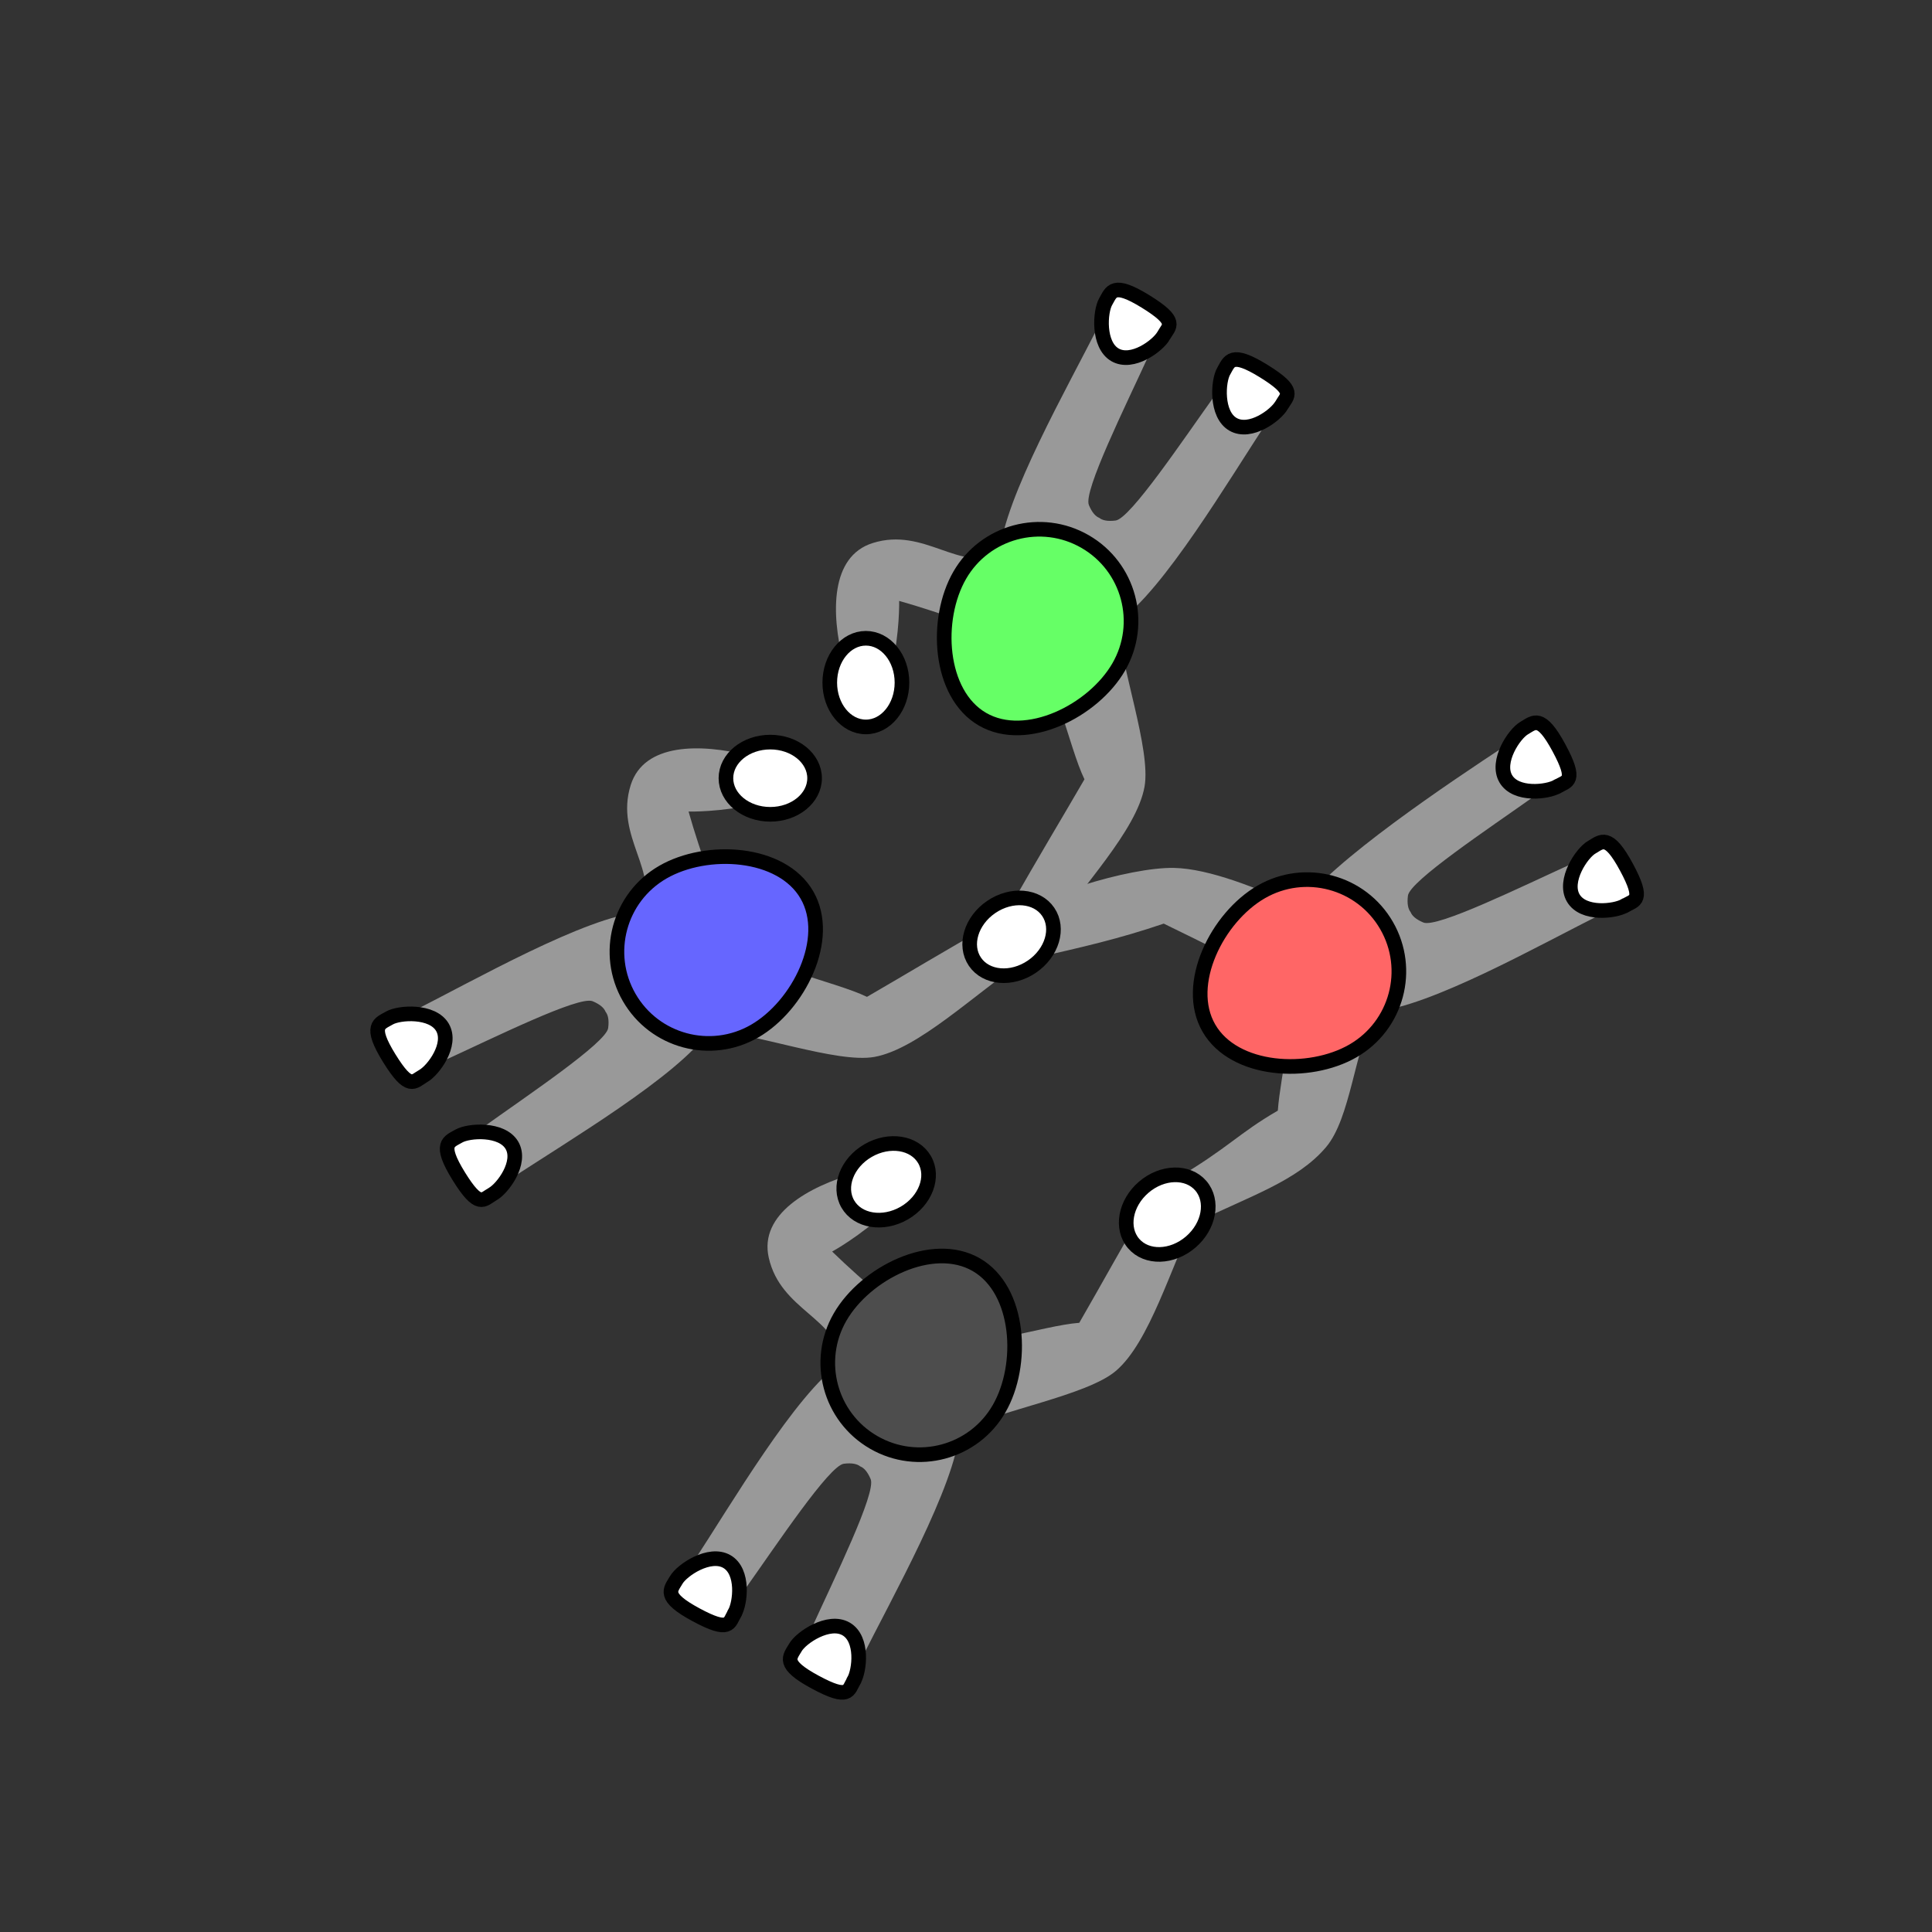 <?xml version="1.0" encoding="UTF-8" standalone="no"?>
<!-- Created with Inkscape (http://www.inkscape.org/) -->

<svg
   width="35mm"
   height="35mm"
   viewBox="0 0 35 35"
   version="1.1"
   id="svg1"
   xml:space="preserve"
   inkscape:version="1.4 (e7c3feb100, 2024-10-09)"
   sodipodi:docname="2_v2_end.svg"
   xmlns:inkscape="http://www.inkscape.org/namespaces/inkscape"
   xmlns:sodipodi="http://sodipodi.sourceforge.net/DTD/sodipodi-0.dtd"
   xmlns="http://www.w3.org/2000/svg"
   xmlns:svg="http://www.w3.org/2000/svg"><rect x="0" y="0" width="35" height="35" fill="#333333" stroke="none"/><sodipodi:namedview
     id="namedview1"
     pagecolor="#ffffff"
     bordercolor="#000000"
     borderopacity="0.25"
     inkscape:showpageshadow="2"
     inkscape:pageopacity="0.0"
     inkscape:pagecheckerboard="0"
     inkscape:deskcolor="#d1d1d1"
     inkscape:document-units="mm"
     inkscape:zoom="2.1484166"
     inkscape:cx="62.138785"
     inkscape:cy="64.233351"
     inkscape:window-width="956"
     inkscape:window-height="1023"
     inkscape:window-x="0"
     inkscape:window-y="0"
     inkscape:window-maximized="0"
     inkscape:current-layer="layer1"><sodipodi:guide
       position="25.431,17.543"
       orientation="0,132.283"
       id="guide5"
       inkscape:locked="false" /><sodipodi:guide
       position="35,35"
       orientation="132.283,0"
       id="guide6"
       inkscape:locked="false" /><sodipodi:guide
       position="35,0"
       orientation="0,-132.283"
       id="guide7"
       inkscape:locked="false" /><sodipodi:guide
       position="17.504,35.914"
       orientation="-132.283,0"
       id="guide8"
       inkscape:locked="false" /></sodipodi:namedview><defs
     id="defs1"><inkscape:path-effect
       effect="mirror_symmetry"
       start_point="17.298,16.235"
       end_point="17.313,7.81"
       center_point="17.306,12.023"
       id="path-effect5"
       is_visible="true"
       lpeversion="1.2"
       lpesatellites=""
       mode="free"
       discard_orig_path="false"
       fuse_paths="true"
       oposite_fuse="false"
       split_items="false"
       split_open="false"
       link_styles="false" /><inkscape:path-effect
       effect="mirror_symmetry"
       start_point="17.298,16.235"
       end_point="17.313,7.81"
       center_point="17.306,12.023"
       id="path-effect5-7"
       is_visible="true"
       lpeversion="1.2"
       lpesatellites=""
       mode="free"
       discard_orig_path="false"
       fuse_paths="true"
       oposite_fuse="false"
       split_items="false"
       split_open="false"
       link_styles="false" /><inkscape:path-effect
       effect="mirror_symmetry"
       start_point="17.298,16.235"
       end_point="17.313,7.81"
       center_point="17.306,12.023"
       id="path-effect5-6"
       is_visible="true"
       lpeversion="1.2"
       lpesatellites=""
       mode="free"
       discard_orig_path="false"
       fuse_paths="true"
       oposite_fuse="false"
       split_items="false"
       split_open="false"
       link_styles="false" /><inkscape:path-effect
       effect="mirror_symmetry"
       start_point="17.298,16.235"
       end_point="17.313,7.81"
       center_point="17.306,12.023"
       id="path-effect5-3"
       is_visible="true"
       lpeversion="1.2"
       lpesatellites=""
       mode="free"
       discard_orig_path="false"
       fuse_paths="true"
       oposite_fuse="false"
       split_items="false"
       split_open="false"
       link_styles="false" /><inkscape:path-effect
       effect="mirror_symmetry"
       start_point="17.298,16.235"
       end_point="17.313,7.81"
       center_point="17.306,12.023"
       id="path-effect5-66"
       is_visible="true"
       lpeversion="1.2"
       lpesatellites=""
       mode="free"
       discard_orig_path="false"
       fuse_paths="true"
       oposite_fuse="false"
       split_items="false"
       split_open="false"
       link_styles="false" /><inkscape:path-effect
       effect="mirror_symmetry"
       start_point="17.298,16.235"
       end_point="17.313,7.81"
       center_point="17.306,12.023"
       id="path-effect5-4"
       is_visible="true"
       lpeversion="1.2"
       lpesatellites=""
       mode="free"
       discard_orig_path="false"
       fuse_paths="true"
       oposite_fuse="false"
       split_items="false"
       split_open="false"
       link_styles="false" /><inkscape:path-effect
       effect="mirror_symmetry"
       start_point="17.298,16.235"
       end_point="17.313,7.81"
       center_point="17.306,12.023"
       id="path-effect5-4-7"
       is_visible="true"
       lpeversion="1.2"
       lpesatellites=""
       mode="free"
       discard_orig_path="false"
       fuse_paths="true"
       oposite_fuse="false"
       split_items="false"
       split_open="false"
       link_styles="false" /><inkscape:path-effect
       effect="mirror_symmetry"
       start_point="17.298,16.235"
       end_point="17.313,7.81"
       center_point="17.306,12.023"
       id="path-effect5-41"
       is_visible="true"
       lpeversion="1.2"
       lpesatellites=""
       mode="free"
       discard_orig_path="false"
       fuse_paths="true"
       oposite_fuse="false"
       split_items="false"
       split_open="false"
       link_styles="false" /><inkscape:path-effect
       effect="mirror_symmetry"
       start_point="17.298,16.235"
       end_point="17.313,7.81"
       center_point="17.306,12.023"
       id="path-effect5-4-0"
       is_visible="true"
       lpeversion="1.2"
       lpesatellites=""
       mode="free"
       discard_orig_path="false"
       fuse_paths="true"
       oposite_fuse="false"
       split_items="false"
       split_open="false"
       link_styles="false" /><inkscape:path-effect
       effect="mirror_symmetry"
       start_point="17.494,16.3"
       end_point="17.509,7.876"
       center_point="17.502,12.088"
       id="path-effect5-4-0-9"
       is_visible="true"
       lpeversion="1.2"
       lpesatellites=""
       mode="free"
       discard_orig_path="false"
       fuse_paths="true"
       oposite_fuse="false"
       split_items="false"
       split_open="false"
       link_styles="false" /><inkscape:path-effect
       effect="mirror_symmetry"
       start_point="17.298,16.235"
       end_point="17.313,7.81"
       center_point="17.306,12.023"
       id="path-effect5-4-0-0"
       is_visible="true"
       lpeversion="1.2"
       lpesatellites=""
       mode="free"
       discard_orig_path="false"
       fuse_paths="true"
       oposite_fuse="false"
       split_items="false"
       split_open="false"
       link_styles="false" /><inkscape:path-effect
       effect="mirror_symmetry"
       start_point="17.494,16.3"
       end_point="17.509,7.876"
       center_point="17.502,12.088"
       id="path-effect5-4-0-9-7"
       is_visible="true"
       lpeversion="1.2"
       lpesatellites=""
       mode="free"
       discard_orig_path="false"
       fuse_paths="true"
       oposite_fuse="false"
       split_items="false"
       split_open="false"
       link_styles="false" /><inkscape:path-effect
       effect="mirror_symmetry"
       start_point="17.494,16.3"
       end_point="17.509,7.876"
       center_point="17.502,12.088"
       id="path-effect5-4-0-9-3"
       is_visible="true"
       lpeversion="1.2"
       lpesatellites=""
       mode="free"
       discard_orig_path="false"
       fuse_paths="true"
       oposite_fuse="false"
       split_items="false"
       split_open="false"
       link_styles="false" /><inkscape:path-effect
       effect="mirror_symmetry"
       start_point="17.494,16.3"
       end_point="17.509,7.876"
       center_point="17.502,12.088"
       id="path-effect5-4-0-9-5"
       is_visible="true"
       lpeversion="1.2"
       lpesatellites=""
       mode="free"
       discard_orig_path="false"
       fuse_paths="true"
       oposite_fuse="false"
       split_items="false"
       split_open="false"
       link_styles="false" /><inkscape:path-effect
       effect="mirror_symmetry"
       start_point="17.298,16.235"
       end_point="17.313,7.81"
       center_point="17.306,12.023"
       id="path-effect5-4-6-1"
       is_visible="true"
       lpeversion="1.2"
       lpesatellites=""
       mode="free"
       discard_orig_path="false"
       fuse_paths="true"
       oposite_fuse="false"
       split_items="false"
       split_open="false"
       link_styles="false" /><inkscape:path-effect
       effect="mirror_symmetry"
       start_point="17.494,16.3"
       end_point="17.509,7.876"
       center_point="17.502,12.088"
       id="path-effect5-4-0-9-5-9"
       is_visible="true"
       lpeversion="1.2"
       lpesatellites=""
       mode="free"
       discard_orig_path="false"
       fuse_paths="true"
       oposite_fuse="false"
       split_items="false"
       split_open="false"
       link_styles="false" /></defs><g
     inkscape:label="Layer 1"
     inkscape:groupmode="layer"
     id="layer1"><path
       style="fill:#999999;fill-opacity:1;stroke:none;stroke-width:0.265;stroke-dasharray:none;stroke-opacity:1"
       d="m 7.497,18.895 c -0.135,-0.225 -0.188,-0.49 -0.027,-0.571 1.121,-0.563 3.138,-1.718 4.137,-1.8 0.369,-0.719 -0.479,-1.356 -0.181,-2.302 0.242,-0.768 1.271,-0.752 2.125,-0.538 0.366,0.092 0.613,0.776 0.171,0.877 -0.679,0.156 -1.248,0.141 -1.248,0.141 0.215,0.762 0.556,1.664 0.781,2.3 0.44,0.511 1.854,0.767 2.451,1.057 0.716,-0.414 1.371,-0.814 2.35,-1.367 0.293,0.346 0.366,0.364 0.481,0.724 -0.889,0.597 -1.903,1.588 -2.696,1.731 -0.676,0.122 -2.182,-0.441 -2.99,-0.477 -0.567,0.826 -2.572,2.005 -3.618,2.698 -0.299,0.198 -0.81,-0.712 -0.518,-0.921 0.841,-0.602 2.269,-1.557 2.303,-1.824 0.019,-0.151 -0.005,-0.241 -0.048,-0.295 -0.025,-0.064 -0.093,-0.131 -0.234,-0.19 -0.248,-0.103 -1.785,0.66 -2.726,1.091 -0.163,0.075 -0.379,-0.11 -0.514,-0.335 z"
       id="path4-6-1"
       sodipodi:nodetypes="cscssscccccscccscssc" /><path
       id="path1-3-1"
       style="fill:#6666ff;fill-opacity:1;stroke:#000000;stroke-width:0.265"
       d="m 13.67,18.68 c 0.795,-0.459 1.407,-1.672 0.948,-2.467 -0.459,-0.795 -1.815,-0.872 -2.61,-0.413 -0.795,0.459 -1.068,1.476 -0.609,2.271 0.459,0.795 1.476,1.068 2.271,0.609 z"
       sodipodi:nodetypes="zzzzz" /><path
       id="path1-7-1-1-0"
       style="fill:#ffffff;stroke:#000000;stroke-width:0.265;stroke-dasharray:none"
       d="M 7.671,19.491 C 7.85,19.387 8.196,18.925 8.016,18.612 7.835,18.299 7.232,18.339 7.053,18.443 c -0.179,0.104 -0.369,0.132 -0.002,0.726 0.368,0.594 0.44,0.426 0.619,0.322 z"
       sodipodi:nodetypes="ssszs" /><path
       id="path1-7-1-9-7-3"
       style="fill:#ffffff;stroke:#000000;stroke-width:0.265;stroke-dasharray:none"
       d="M 8.93,21.629 C 9.109,21.525 9.455,21.062 9.275,20.75 9.094,20.437 8.492,20.477 8.312,20.581 c -0.179,0.104 -0.369,0.132 -0.002,0.726 0.368,0.594 0.44,0.426 0.619,0.322 z"
       sodipodi:nodetypes="ssszs" /><ellipse
       style="fill:#ffffff;fill-opacity:1;stroke:#000000;stroke-width:0.265;stroke-dasharray:none;stroke-opacity:1"
       id="path1-7-2-9-9-1-3-1"
       cx="-14.098"
       cy="-13.954"
       rx="0.654"
       ry="0.803"
       transform="matrix(0,-1,-1,0,0,0)" /><path
       style="fill:#999999;fill-opacity:1;stroke:none;stroke-width:0.265;stroke-dasharray:none;stroke-opacity:1"
       d="m 20.482,5.909 c -0.225,-0.135 -0.49,-0.188 -0.571,-0.027 -0.563,1.121 -1.718,3.138 -1.8,4.137 -0.719,0.369 -1.356,-0.479 -2.302,-0.181 -0.768,0.242 -0.752,1.271 -0.538,2.125 0.092,0.366 0.776,0.613 0.877,0.171 0.156,-0.679 0.141,-1.248 0.141,-1.248 0.762,0.215 1.664,0.556 2.3,0.781 0.511,0.44 0.767,1.854 1.057,2.451 -0.414,0.716 -0.814,1.371 -1.367,2.35 0.346,0.293 0.364,0.366 0.724,0.481 0.597,-0.889 1.588,-1.903 1.731,-2.696 0.122,-0.676 -0.441,-2.182 -0.477,-2.99 0.826,-0.567 2.005,-2.572 2.698,-3.618 0.198,-0.299 -0.712,-0.81 -0.921,-0.518 -0.602,0.841 -1.557,2.269 -1.824,2.303 -0.151,0.019 -0.241,-0.005 -0.295,-0.048 C 19.851,9.357 19.784,9.289 19.726,9.149 19.622,8.9 20.386,7.364 20.817,6.423 20.892,6.26 20.707,6.044 20.482,5.909 Z"
       id="path4-6-1-1"
       sodipodi:nodetypes="cscssscccccscccscssc" /><path
       id="path1-3-1-0"
       style="fill:#66ff66;fill-opacity:1;stroke:#000000;stroke-width:0.265"
       d="m 20.267,12.082 c -0.459,0.795 -1.672,1.407 -2.467,0.948 -0.795,-0.459 -0.872,-1.815 -0.413,-2.61 0.459,-0.795 1.476,-1.068 2.271,-0.609 0.795,0.459 1.068,1.476 0.609,2.271 z"
       sodipodi:nodetypes="zzzzz" /><path
       id="path1-7-1-1-0-6"
       style="fill:#ffffff;stroke:#000000;stroke-width:0.265;stroke-dasharray:none"
       d="M 21.079,6.083 C 20.975,6.263 20.512,6.609 20.199,6.428 19.887,6.247 19.927,5.645 20.03,5.465 c 0.104,-0.179 0.132,-0.369 0.726,-0.002 0.594,0.368 0.426,0.44 0.322,0.619 z"
       sodipodi:nodetypes="ssszs" /><path
       id="path1-7-1-9-7-3-3"
       style="fill:#ffffff;stroke:#000000;stroke-width:0.265;stroke-dasharray:none"
       d="M 23.216,7.342 C 23.113,7.522 22.65,7.868 22.337,7.687 22.025,7.507 22.064,6.904 22.168,6.725 c 0.104,-0.179 0.132,-0.369 0.726,-0.002 0.594,0.368 0.426,0.44 0.322,0.619 z"
       sodipodi:nodetypes="ssszs" /><ellipse
       style="fill:#ffffff;fill-opacity:1;stroke:#000000;stroke-width:0.265;stroke-dasharray:none;stroke-opacity:1"
       id="path1-7-2-9-9-1-3-1-2"
       cx="-15.686"
       cy="-12.366"
       rx="0.654"
       ry="0.803"
       transform="scale(-1)" /><path
       style="fill:#999999;fill-opacity:1;stroke:none;stroke-width:0.265;stroke-dasharray:none;stroke-opacity:1"
       d="m 27.783,13.799 c -0.128,-0.229 -0.33,-0.408 -0.481,-0.309 -1.048,0.689 -3.188,2.12 -3.758,2.944 -0.763,-0.344 -1.637,-0.698 -2.276,-0.711 -0.805,-0.016 -2.566,0.515 -3.157,1.035 -0.283,0.25 0.233,0.688 0.674,0.587 0.769,-0.175 1.488,-0.336 2.297,-0.613 0.659,0.32 1.656,0.813 2.181,1.107 0.223,0.636 -0.067,1.619 -0.114,2.281 -0.716,0.414 -0.89,0.672 -1.858,1.243 0.153,0.426 0.132,0.499 0.386,0.778 0.961,-0.472 1.826,-0.745 2.346,-1.36 0.444,-0.525 0.514,-1.74 0.885,-2.458 0.999,-0.078 3.023,-1.225 4.146,-1.785 0.322,-0.16 -0.211,-1.058 -0.538,-0.909 -0.942,0.428 -2.483,1.187 -2.731,1.083 -0.14,-0.059 -0.206,-0.125 -0.231,-0.189 -0.043,-0.054 -0.067,-0.147 -0.048,-0.297 0.035,-0.267 1.464,-1.216 2.308,-1.815 0.146,-0.104 0.094,-0.383 -0.033,-0.612 z"
       id="path4-6-1-2"
       sodipodi:nodetypes="cscssscccccscccscsscc" /><path
       id="path1-3-1-7"
       style="fill:#ff6666;fill-opacity:1;stroke:#000000;stroke-width:0.265"
       d="m 24.51,19.038 c -0.795,0.459 -2.151,0.383 -2.61,-0.413 -0.459,-0.795 0.153,-2.008 0.948,-2.467 0.795,-0.459 1.812,-0.187 2.271,0.609 0.459,0.795 0.187,1.812 -0.609,2.271 z"
       sodipodi:nodetypes="zzzzz" /><path
       id="path1-7-1-1-0-2"
       style="fill:#ffffff;stroke:#000000;stroke-width:0.265;stroke-dasharray:none"
       d="m 28.212,14.248 c -0.179,0.104 -0.753,0.172 -0.934,-0.141 -0.181,-0.313 0.155,-0.815 0.335,-0.918 0.179,-0.104 0.299,-0.254 0.63,0.361 0.331,0.615 0.149,0.594 -0.03,0.698 z"
       sodipodi:nodetypes="ssszs" /><path
       id="path1-7-1-9-7-3-2"
       style="fill:#ffffff;stroke:#000000;stroke-width:0.265;stroke-dasharray:none"
       d="m 29.434,16.408 c -0.179,0.104 -0.753,0.172 -0.934,-0.141 -0.181,-0.313 0.155,-0.815 0.335,-0.918 0.179,-0.104 0.299,-0.254 0.63,0.361 0.331,0.615 0.149,0.594 -0.03,0.698 z"
       sodipodi:nodetypes="ssszs" /><path
       style="fill:#999999;fill-opacity:1;stroke:none;stroke-width:0.265;stroke-dasharray:none;stroke-opacity:1"
       d="m 12.86,28.793 c -0.229,-0.128 -0.408,-0.33 -0.309,-0.481 0.689,-1.048 1.859,-3.057 2.683,-3.627 -0.04,-0.807 -1.092,-0.935 -1.308,-1.904 -0.175,-0.786 0.725,-1.286 1.572,-1.528 0.363,-0.104 0.918,0.365 0.587,0.674 -0.51,0.475 -1.01,0.746 -1.01,0.746 0.568,0.552 1.314,1.163 1.826,1.601 0.636,0.223 1.989,-0.263 2.651,-0.31 0.414,-0.716 0.78,-1.39 1.351,-2.359 0.426,0.153 0.499,0.132 0.778,0.386 -0.472,0.961 -0.854,2.327 -1.469,2.847 -0.525,0.444 -2.11,0.71 -2.828,1.081 -0.078,0.999 -1.225,3.023 -1.785,4.146 -0.16,0.322 -1.058,-0.211 -0.909,-0.538 0.428,-0.942 1.187,-2.483 1.083,-2.731 -0.059,-0.14 -0.125,-0.206 -0.189,-0.231 -0.054,-0.043 -0.147,-0.067 -0.297,-0.048 -0.267,0.035 -1.216,1.464 -1.815,2.308 -0.104,0.146 -0.383,0.094 -0.612,-0.033 z"
       id="path4-6-1-1-1"
       sodipodi:nodetypes="cscssscccccscccscssc" /><path
       id="path1-3-1-0-0"
       style="fill:#4d4d4d;fill-opacity:1;stroke:#000000;stroke-width:0.265"
       d="m 18.099,25.521 c 0.459,-0.795 0.383,-2.151 -0.413,-2.61 -0.795,-0.459 -2.008,0.153 -2.467,0.948 -0.459,0.795 -0.187,1.812 0.609,2.271 0.795,0.459 1.812,0.187 2.271,-0.609 z"
       sodipodi:nodetypes="zzzzz" /><path
       id="path1-7-1-1-0-6-6"
       style="fill:#ffffff;stroke:#000000;stroke-width:0.265;stroke-dasharray:none"
       d="m 13.309,29.223 c 0.104,-0.179 0.172,-0.753 -0.141,-0.934 -0.313,-0.181 -0.815,0.155 -0.918,0.335 -0.104,0.179 -0.254,0.299 0.361,0.63 0.615,0.331 0.594,0.149 0.698,-0.03 z"
       sodipodi:nodetypes="ssszs" /><path
       id="path1-7-1-9-7-3-3-1"
       style="fill:#ffffff;stroke:#000000;stroke-width:0.265;stroke-dasharray:none"
       d="m 15.469,30.444 c 0.104,-0.179 0.172,-0.753 -0.141,-0.934 -0.313,-0.181 -0.815,0.155 -0.918,0.335 -0.104,0.179 -0.254,0.299 0.361,0.63 0.615,0.331 0.594,0.149 0.698,-0.03 z"
       sodipodi:nodetypes="ssszs" /><ellipse
       style="fill:#ffffff;fill-opacity:1;stroke:#000000;stroke-width:0.265;stroke-dasharray:none;stroke-opacity:1"
       id="path1-7-2-9-9-1-3-1-2-5"
       cx="-26.569"
       cy="-3.198"
       rx="0.654"
       ry="0.803"
       transform="matrix(-0.5,-0.866,-0.866,0.5,0,0)" /><ellipse
       style="fill:#ffffff;fill-opacity:1;stroke:#000000;stroke-width:0.265;stroke-dasharray:none;stroke-opacity:1"
       id="path1-7-2-9-9-1-3-9-9"
       cx="-30.476"
       cy="-1.682"
       rx="0.654"
       ry="0.803"
       transform="matrix(-0.652,-0.758,-0.758,0.652,0,0)" /><ellipse
       style="fill:#ffffff;fill-opacity:1;stroke:#000000;stroke-width:0.265;stroke-dasharray:none;stroke-opacity:1"
       id="path1-7-2-9-9-1-3-9"
       cx="-24.344"
       cy="5.587"
       rx="0.654"
       ry="0.803"
       transform="rotate(-124.272)" /></g></svg>
